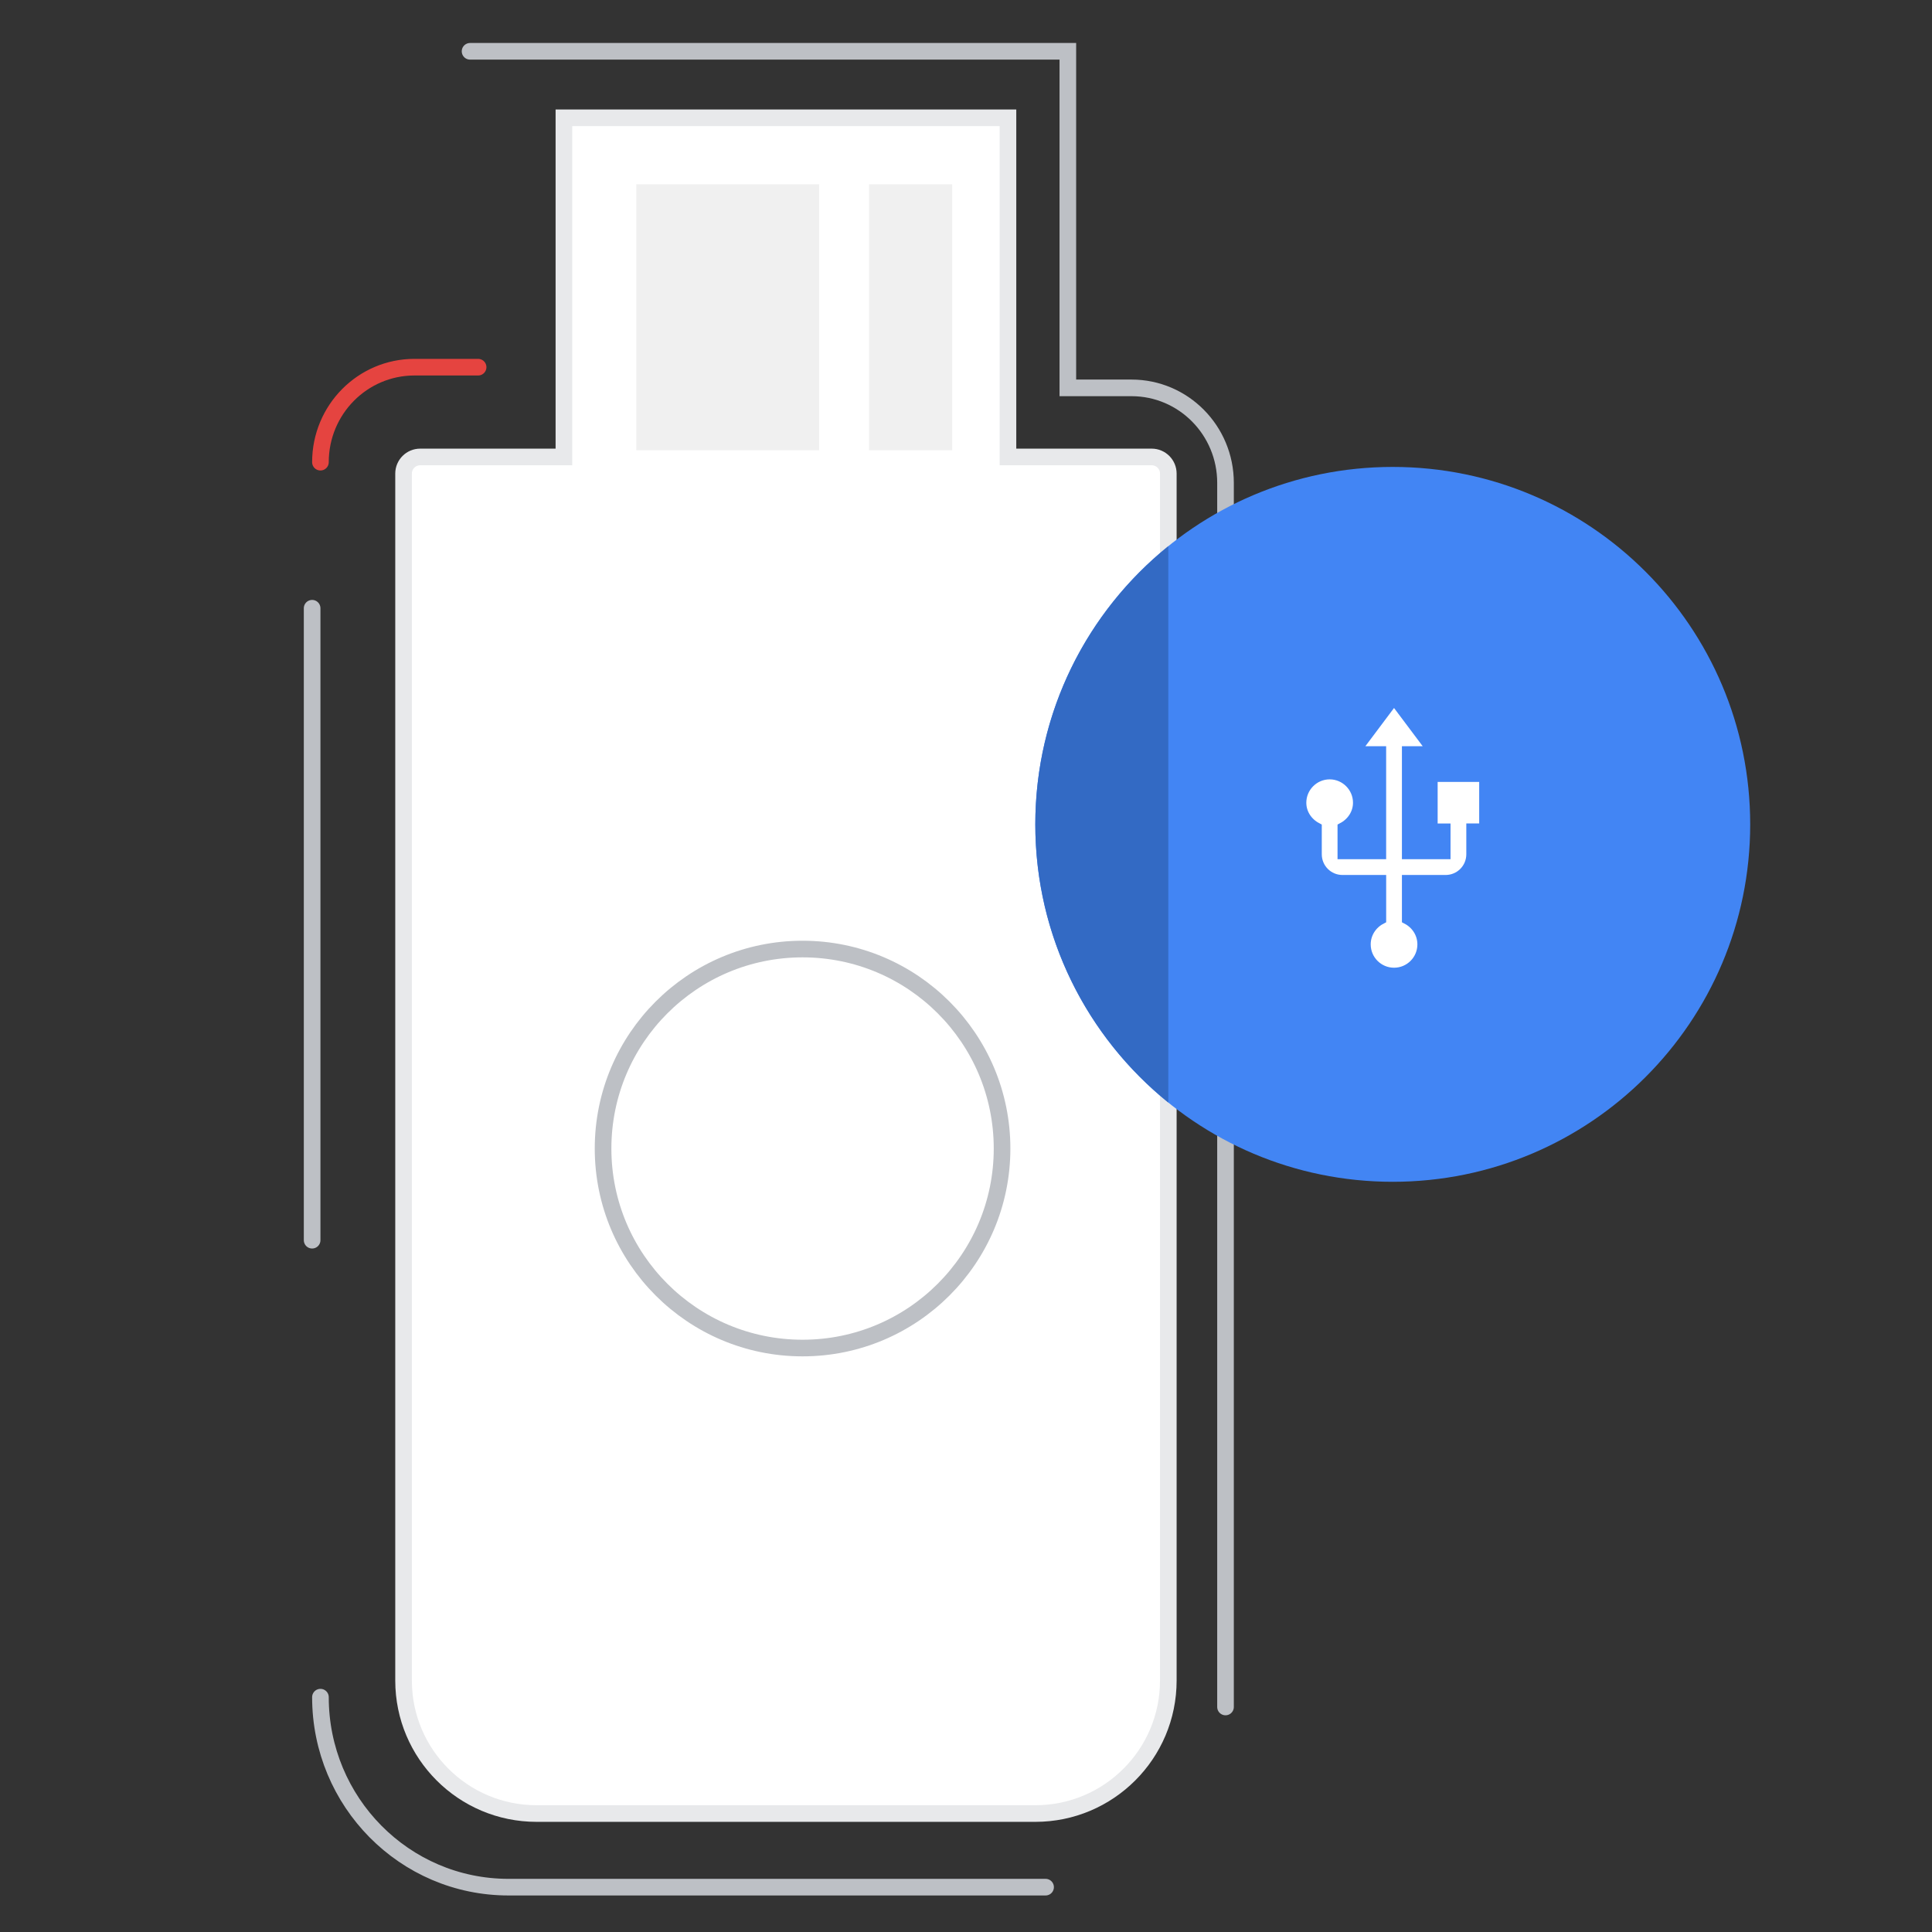 <?xml version="1.0" encoding="UTF-8" standalone="no"?>
<svg
   xmlns:dc="http://purl.org/dc/elements/1.1/"
   xmlns:cc="http://creativecommons.org/ns#"
   xmlns:rdf="http://www.w3.org/1999/02/22-rdf-syntax-ns#"
   xmlns:svg="http://www.w3.org/2000/svg"
   xmlns="http://www.w3.org/2000/svg"
   xmlns:sodipodi="http://sodipodi.sourceforge.net/DTD/sodipodi-0.dtd"
   xmlns:inkscape="http://www.inkscape.org/namespaces/inkscape"
   width="200"
   height="200"
   viewBox="0 0 200 200"
   version="1.1"
   id="svg29"
   sodipodi:docname="icon.svg"
   inkscape:export-xdpi="61.439999"
   inkscape:export-ydpi="61.439999"
   inkscape:version="0.92.4 (5da689c313, 2019-01-14)">
  <rect x="0" y="0" width="200" height="200" fill="#333333" stroke="none"/>
  <defs
     id="defs33" />
  <sodipodi:namedview
     pagecolor="#ffffff"
     bordercolor="#666666"
     borderopacity="1"
     objecttolerance="10"
     gridtolerance="10"
     guidetolerance="10"
     inkscape:pageopacity="0"
     inkscape:pageshadow="2"
     inkscape:window-width="2560"
     inkscape:window-height="1405"
     id="namedview31"
     showgrid="false"
     inkscape:zoom="2.5178571"
     inkscape:cx="152.25205"
     inkscape:cy="85.818876"
     inkscape:window-x="2560"
     inkscape:window-y="0"
     inkscape:window-maximized="1"
     inkscape:current-layer="Device-/-USB" />
  <!-- Generator: Sketch 54 (76480) - https://sketchapp.com -->
  <title
     id="title2">il_usb</title>
  <desc
     id="desc4">Created with Sketch.</desc>
  <g
     id="_Assets"
     style="fill:none;fill-rule:evenodd;stroke:none;stroke-width:1"
     transform="translate(0,52)">
    <g
       id="illustration_left_light">
      <rect
         id="Rectangle-3"
         x="0"
         y="0"
         width="448"
         height="148" />
      <g
         id="ic_https_24px"
         transform="translate(187,33)"
         style="fill-rule:evenodd;stroke-width:1" />
      <g
         id="Device-/-USB"
         transform="matrix(1.721,0,0,1.721,15.962,-46.689)">
        <path
           d="M 51.355,24.4 H 60 c 0.552,0 1,0.448 1,1 V 98 c 0,4.418 -3.582,8 -8,8 H 23 c -4.418,0 -8,-3.582 -8,-8 V 25.4 c 0,-0.552 0.448,-1 1,-1 h 8.645 V 4 h 26.71 z"
           id="Combined-Shape"
           inkscape:connector-curvature="0"
           style="fill:#ffffff;fill-rule:evenodd;stroke:#e8e9eb;stroke-width:1" />
        <path
           d="M 10,24.714 C 10,21.558 12.531,19 15.654,19 h 3.83"
           id="Path"
           inkscape:connector-curvature="0"
           style="stroke:#e54440;stroke-width:1;stroke-linecap:round" />
        <path
           d="m 19,0 h 35.957 v 20.245 h 3.83 c 3.123,0 5.654,2.558 5.654,5.714 V 99.59"
           id="path14"
           inkscape:connector-curvature="0"
           style="stroke:#bdc0c5;stroke-width:1;stroke-linecap:round" />
        <path
           d="M 53.618,110.428 H 21.308 C 15.063,110.428 10,105.312 10,99"
           id="path16"
           inkscape:connector-curvature="0"
           style="stroke:#bdc0c5;stroke-width:1;stroke-linecap:round" />
        <polygon
           id="Rectangle-11"
           points="29,8 40,8 40,24 29,24 "
           style="fill:#f0f0f0;fill-rule:evenodd" />
        <polygon
           id="Rectangle-11-Copy"
           points="43,8 48,8 48,24 43,24 "
           style="fill:#f0f0f0;fill-rule:evenodd" />
        <circle
           id="Oval-2"
           cx="39"
           cy="66"
           r="12"
           style="stroke:#bdc0c5;stroke-width:1" />
        <path
           d="M 9.5,33.5 V 71.513"
           id="Line-2"
           inkscape:connector-curvature="0"
           style="stroke:#bdc0c5;stroke-width:1;stroke-linecap:round" />
        <path
           d="m 96.001,46.5 c 0,11.874 -9.626,21.5 -21.5,21.5 C 62.626,68 53,58.374 53,46.5 53,34.626 62.626,25 74.501,25 c 11.874,0 21.5,9.626 21.5,21.5"
           id="Fill-1-Copy"
           inkscape:connector-curvature="0"
           style="fill:#4285f4;fill-rule:evenodd" />
        <path
           d="m 76.901,43.648 v 3.099 h 0.775 v 1.549 h -2.324 v -6.197 h 1.549 L 74.577,39 72.254,42.099 h 1.549 v 6.197 h -2.324 v -1.604 c 0.542,-0.287 0.93,-0.837 0.93,-1.495 0,-0.937 -0.767,-1.704 -1.704,-1.704 -0.937,0 -1.704,0.767 -1.704,1.704 0,0.658 0.387,1.208 0.93,1.495 v 1.604 c 0,0.86 0.689,1.549 1.549,1.549 h 2.324 v 2.363 c -0.55,0.287 -0.93,0.852 -0.93,1.511 0,0.945 0.767,1.704 1.704,1.704 0.937,0 1.704,-0.759 1.704,-1.704 0,-0.658 -0.38,-1.224 -0.93,-1.511 V 49.845 h 2.324 c 0.86,0 1.549,-0.689 1.549,-1.549 V 46.746 H 80 v -3.099 z"
           id="Shape"
           inkscape:connector-curvature="0"
           style="fill:#ffffff;fill-rule:nonzero;stroke:#4285f4;stroke-width:0.6" />
        <path
           d="M 61,63.234 C 56.121,59.293 53,53.261 53,46.5 53,39.739 56.121,33.707 61,29.766 Z"
           id="path24"
           inkscape:connector-curvature="0"
           style="fill:#336ac4;fill-rule:evenodd" />
      </g>
    </g>
  </g>
</svg>
